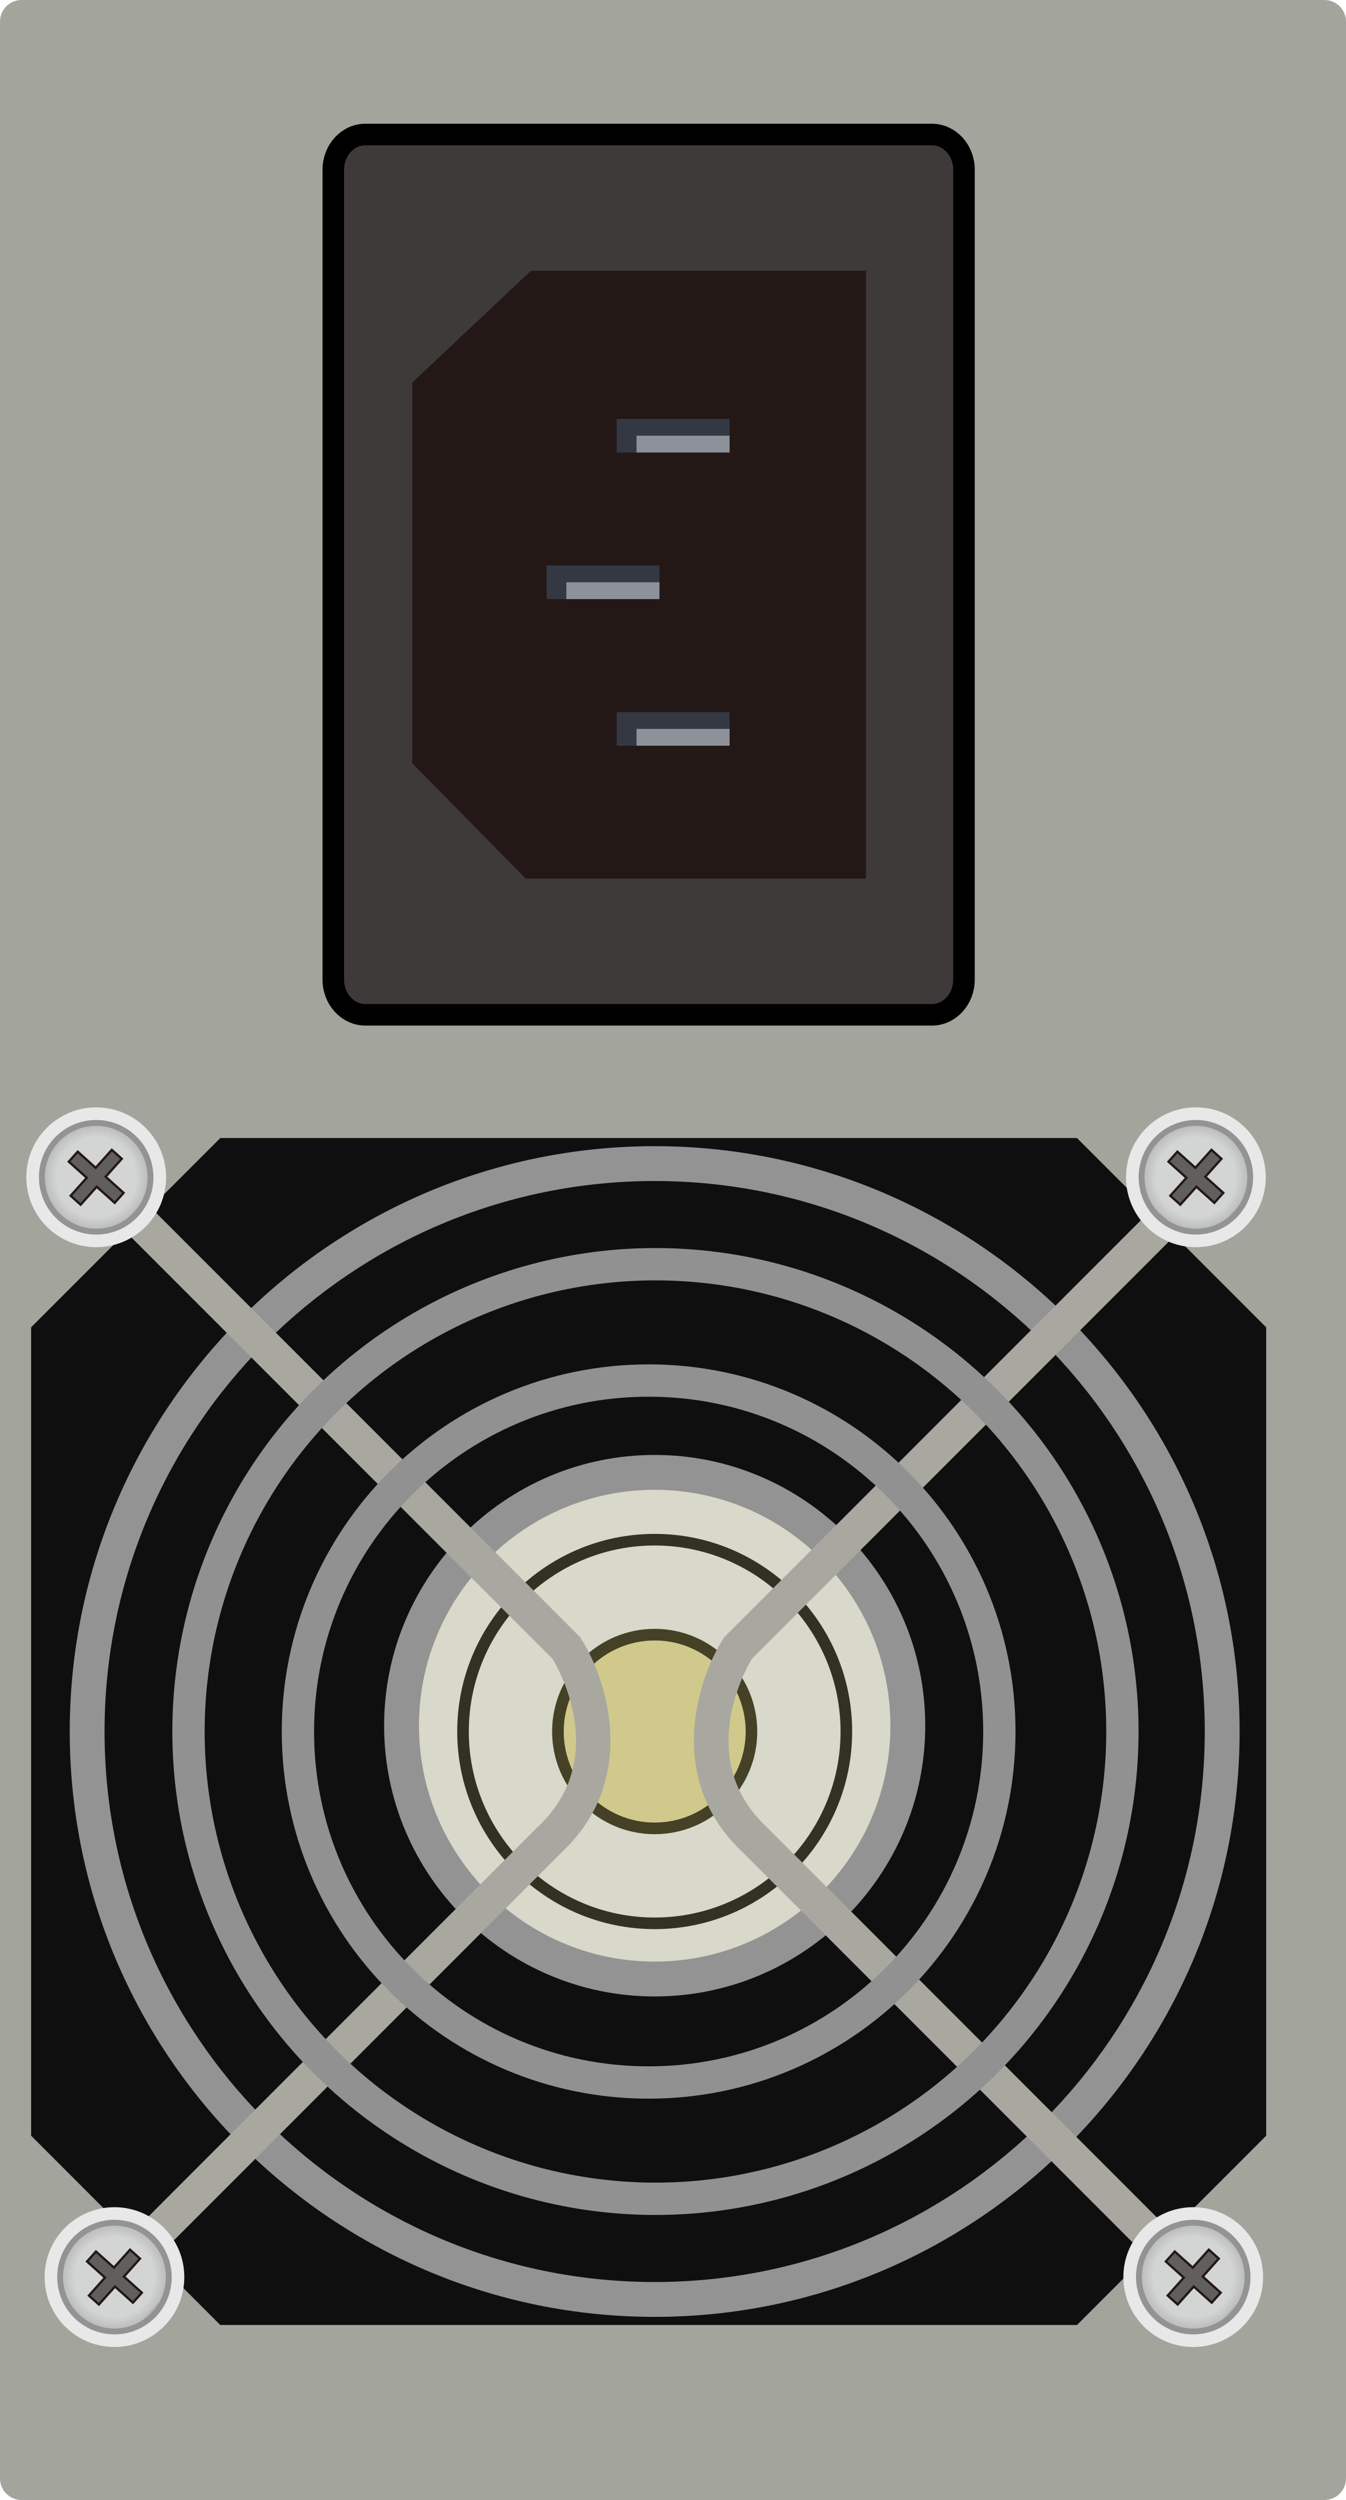 <?xml version="1.0" encoding="utf-8"?>
<!-- Generator: Adobe Illustrator 16.0.0, SVG Export Plug-In . SVG Version: 6.00 Build 0)  -->
<!DOCTYPE svg PUBLIC "-//W3C//DTD SVG 1.1//EN" "http://www.w3.org/Graphics/SVG/1.1/DTD/svg11.dtd">
<svg version="1.1" id="图层_1" xmlns="http://www.w3.org/2000/svg" xmlns:xlink="http://www.w3.org/1999/xlink" x="0px" y="0px"
	 width="125px" height="232px" viewBox="0 0 125 232" enable-background="new 0 0 125 232" xml:space="preserve">
<g>
	<path fill="#A3A59C" d="M125,230c0,1.104-0.896,2-2,2H2c-1.104,0-2-0.896-2-2V2c0-1.104,0.896-2,2-2h121c1.104,0,2,0.896,2,2V230z"
		/>
	<g>
		<polygon fill="#0F0F0F" points="20.456,215.76 2.888,198.193 2.888,123.176 20.456,105.611 100.018,105.611 117.588,123.176 
			117.588,198.193 100.018,215.76 		"/>
		<g>
			<g>
				<path fill="#939393" d="M60.798,215.006c-29.953,0-54.322-24.367-54.322-54.322c0-29.953,24.369-54.319,54.322-54.319
					c29.954,0,54.322,24.366,54.322,54.319C115.12,190.639,90.752,215.006,60.798,215.006z M60.798,109.599
					c-28.168,0-51.088,22.915-51.088,51.084s22.92,51.088,51.088,51.088c28.17,0,51.086-22.918,51.086-51.088
					S88.968,109.599,60.798,109.599z"/>
			</g>
			<g>
				<circle fill="#D8D8CB" cx="60.26" cy="160.145" r="23.507"/>
			</g>
			<g>
				<path fill="#939393" d="M60.798,185.271c-13.854,0-25.126-11.273-25.126-25.127s11.272-25.125,25.126-25.125
					c13.854,0,25.127,11.271,25.127,25.125S74.652,185.271,60.798,185.271z M60.798,138.254c-12.07,0-21.889,9.82-21.889,21.891
					c0,12.068,9.818,21.891,21.889,21.891c12.073,0,21.891-9.822,21.891-21.891C82.688,148.074,72.871,138.254,60.798,138.254z"/>
			</g>
			<g>
				<circle fill="#D1C98B" cx="60.797" cy="160.686" r="8.989"/>
				<path fill="#444127" d="M60.798,170.213c-5.25,0-9.525-4.275-9.525-9.527c0-5.256,4.275-9.529,9.525-9.529
					c5.253,0,9.526,4.273,9.526,9.529C70.324,165.938,66.051,170.213,60.798,170.213z M60.798,152.236
					c-4.656,0-8.446,3.789-8.446,8.449c0,4.658,3.79,8.449,8.446,8.449c4.658,0,8.451-3.791,8.451-8.449
					C69.249,156.025,65.456,152.236,60.798,152.236z"/>
			</g>
			<g>
				<path fill="#333124" d="M60.798,179.023c-10.11,0-18.338-8.227-18.338-18.338c0-10.113,8.228-18.34,18.338-18.34
					c10.113,0,18.34,8.227,18.34,18.34C79.138,170.797,70.911,179.023,60.798,179.023z M60.798,143.422
					c-9.515,0-17.26,7.744-17.26,17.264c0,9.516,7.745,17.26,17.26,17.26c9.52,0,17.263-7.744,17.263-17.26
					C78.061,151.166,70.317,143.422,60.798,143.422z"/>
			</g>
			<g>
				<path fill="#A8A8A0" d="M105.154,208.07l-36.163-36.162c-7.163-6.676-4.332-15.887-1.829-19.828l0.097-0.152l42.102-42.099
					l2.289,2.287l-41.841,41.837c-0.717,1.217-5.204,9.465,1.405,15.604l0.043,0.043l36.184,36.186L105.154,208.07z"/>
			</g>
			<g>
				<path fill="#A8A8A0" d="M15.981,208.07l-2.289-2.285l36.226-36.229c6.641-6.166,2.14-14.381,1.408-15.602L9.485,112.116
					l2.287-2.287l42.105,42.099l0.092,0.152c2.504,3.941,5.336,13.152-1.825,19.828L15.981,208.07z"/>
			</g>
			<g>
				<g>
					<circle fill="#E8E8E8" cx="111.06" cy="109.251" r="6.489"/>
				</g>
				<g>
					<g>
						<path fill="#AFAFAF" d="M114.819,112.624c-1.858,2.074-5.053,2.246-7.131,0.385c-2.074-1.861-2.25-5.055-0.39-7.131
							c1.858-2.072,5.051-2.246,7.13-0.385C116.503,107.356,116.682,110.547,114.819,112.624"/>
					</g>
					<g>
						<path fill="#939393" d="M111.062,114.569c-1.312,0-2.572-0.482-3.553-1.359c-2.181-1.96-2.367-5.329-0.408-7.511
							c1.007-1.122,2.445-1.766,3.955-1.766c1.312,0,2.574,0.483,3.553,1.359c2.184,1.958,2.369,5.326,0.411,7.511
							C114.015,113.926,112.569,114.569,111.062,114.569z M111.056,104.473c-1.354,0-2.651,0.578-3.557,1.586
							c-1.76,1.961-1.592,4.988,0.369,6.749c0.882,0.788,2.015,1.222,3.193,1.222c1.354,0,2.652-0.579,3.557-1.587
							c1.758-1.96,1.595-4.989-0.37-6.749C113.368,104.906,112.236,104.473,111.056,104.473z"/>
					</g>
					<g>
						<g>
							<defs>
								
									<rect id="SVGID_1_" x="106.296" y="104.495" transform="matrix(-0.745 -0.668 0.668 -0.745 120.816 264.734)" width="9.525" height="9.514"/>
							</defs>
							<clipPath id="SVGID_2_">
								<use xlink:href="#SVGID_1_"  overflow="visible"/>
							</clipPath>
							<g clip-path="url(#SVGID_2_)">
								<path fill="#BEBFBF" d="M114.603,112.43c-1.748,1.954-4.76,2.117-6.717,0.361c-1.96-1.753-2.126-4.764-0.373-6.719
									c1.755-1.955,4.763-2.118,6.721-0.363C116.19,107.463,116.358,110.475,114.603,112.43"/>
							</g>
							<g clip-path="url(#SVGID_2_)">
								<path fill="#C0C1C1" d="M114.521,112.354c-1.713,1.909-4.649,2.067-6.561,0.354c-1.912-1.713-2.073-4.651-0.36-6.561
									c1.712-1.91,4.647-2.069,6.563-0.355C116.073,107.506,116.231,110.444,114.521,112.354"/>
							</g>
							<g clip-path="url(#SVGID_2_)">
								<path fill="#C3C4C4" d="M114.437,112.278c-1.67,1.864-4.539,2.021-6.404,0.348s-2.022-4.538-0.353-6.402
									c1.672-1.865,4.54-2.021,6.404-0.347C115.95,107.549,116.108,110.417,114.437,112.278"/>
							</g>
							<g clip-path="url(#SVGID_2_)">
								<path fill="#C5C6C6" d="M114.351,112.206c-1.627,1.816-4.423,1.967-6.243,0.336c-1.819-1.631-1.973-4.428-0.345-6.245
									c1.629-1.817,4.427-1.968,6.249-0.337C115.831,107.591,115.985,110.387,114.351,112.206"/>
							</g>
							<g clip-path="url(#SVGID_2_)">
								<path fill="#C7C9C9" d="M114.269,112.132c-1.586,1.769-4.313,1.919-6.086,0.327c-1.773-1.591-1.924-4.317-0.333-6.088
									c1.589-1.771,4.313-1.919,6.085-0.329C115.71,107.633,115.856,110.359,114.269,112.132"/>
							</g>
							<g clip-path="url(#SVGID_2_)">
								<path fill="#CACBCB" d="M114.185,112.056c-1.547,1.724-4.199,1.868-5.928,0.319c-1.727-1.55-1.871-4.205-0.326-5.929
									c1.545-1.726,4.201-1.87,5.934-0.323C115.591,107.674,115.735,110.329,114.185,112.056"/>
							</g>
							<g clip-path="url(#SVGID_2_)">
								<path fill="#CCCECE" d="M114.104,111.98c-1.508,1.681-4.092,1.821-5.776,0.312c-1.679-1.508-1.819-4.091-0.315-5.77
									c1.509-1.681,4.091-1.82,5.773-0.313C115.468,107.715,115.608,110.301,114.104,111.98"/>
							</g>
							<g clip-path="url(#SVGID_2_)">
								<path fill="#CED0D0" d="M114.021,111.905c-1.463,1.634-3.978,1.771-5.614,0.305c-1.634-1.465-1.772-3.979-0.31-5.613
									c1.466-1.635,3.98-1.77,5.615-0.305C115.347,107.757,115.484,110.273,114.021,111.905"/>
							</g>
							<g clip-path="url(#SVGID_2_)">
								<path fill="#D1D3D3" d="M113.935,111.833c-1.42,1.587-3.863,1.719-5.455,0.293c-1.588-1.424-1.721-3.866-0.299-5.456
									c1.425-1.587,3.869-1.72,5.458-0.293C115.227,107.801,115.361,110.245,113.935,111.833"/>
							</g>
							<g clip-path="url(#SVGID_2_)">
								<path fill="#D3D5D5" d="M113.853,111.756c-1.383,1.541-3.754,1.67-5.295,0.287c-1.545-1.386-1.676-3.756-0.291-5.298
									c1.382-1.542,3.753-1.671,5.298-0.286C115.106,107.843,115.236,110.214,113.853,111.756"/>
							</g>
						</g>
					</g>
					<g>
						<polygon fill="#605F5E" points="108.687,110.965 110.181,109.299 108.512,107.803 109.345,106.876 111.012,108.374 
							112.507,106.707 113.432,107.536 111.938,109.203 113.606,110.698 112.776,111.625 111.107,110.127 109.611,111.793 						"/>
					</g>
					<g>
						<path fill="#231815" d="M113.28,107.543l-1.353,1.509l-0.142,0.159l0.16,0.143l1.508,1.353l-0.684,0.765l-1.512-1.353
							l-0.16-0.142l-0.143,0.16l-1.351,1.507l-0.77-0.688l1.354-1.508l0.143-0.159l-0.16-0.145l-1.507-1.352l0.686-0.764
							l1.507,1.352l0.162,0.145l0.142-0.161l1.353-1.506L113.28,107.543z M113.583,107.528l-1.084-0.974l-1.496,1.669l-1.668-1.498
							l-0.971,1.086l1.666,1.496l-1.496,1.666l1.087,0.973l1.495-1.664l1.668,1.494l0.973-1.086l-1.668-1.495L113.583,107.528z"/>
					</g>
				</g>
			</g>
			<g>
				<g>
					<circle fill="#E8E8E8" cx="110.813" cy="211.314" r="6.488"/>
				</g>
				<g>
					<g>
						<path fill="#AFAFAF" d="M114.575,214.688c-1.862,2.074-5.054,2.246-7.131,0.385s-2.252-5.055-0.392-7.131
							c1.86-2.074,5.051-2.246,7.128-0.385C116.259,209.42,116.434,212.611,114.575,214.688"/>
					</g>
					<g>
						<path fill="#939393" d="M110.814,216.631c-1.312,0-2.572-0.482-3.551-1.357c-2.184-1.959-2.367-5.328-0.411-7.51
							c1.007-1.123,2.447-1.768,3.956-1.768c1.315,0,2.574,0.482,3.552,1.359c2.186,1.959,2.371,5.326,0.414,7.512
							C113.77,215.988,112.326,216.631,110.814,216.631z M110.809,206.537c-1.354,0-2.65,0.578-3.554,1.586
							c-1.759,1.961-1.593,4.988,0.367,6.748c0.881,0.789,2.016,1.223,3.192,1.223c1.358,0,2.654-0.578,3.558-1.588
							c1.759-1.959,1.594-4.988-0.371-6.75C113.123,206.971,111.991,206.537,110.809,206.537z"/>
					</g>
					<g>
						<g>
							<defs>
								
									<rect id="SVGID_3_" x="106.051" y="206.56" transform="matrix(-0.745 -0.667 0.667 -0.745 52.288 442.635)" width="9.525" height="9.512"/>
							</defs>
							<clipPath id="SVGID_4_">
								<use xlink:href="#SVGID_3_"  overflow="visible"/>
							</clipPath>
							<g clip-path="url(#SVGID_4_)">
								<path fill="#BEBFBF" d="M114.354,214.496c-1.748,1.951-4.758,2.117-6.714,0.359c-1.958-1.754-2.126-4.764-0.374-6.719
									c1.756-1.955,4.762-2.117,6.724-0.363C115.946,209.527,116.11,212.537,114.354,214.496"/>
							</g>
							<g clip-path="url(#SVGID_4_)">
								<path fill="#C0C1C1" d="M114.274,214.418c-1.715,1.908-4.649,2.068-6.563,0.354c-1.909-1.711-2.07-4.65-0.359-6.559
									c1.713-1.912,4.646-2.07,6.562-0.357C115.827,209.57,115.985,212.508,114.274,214.418"/>
							</g>
							<g clip-path="url(#SVGID_4_)">
								<path fill="#C3C4C4" d="M114.19,214.344c-1.672,1.863-4.537,2.02-6.404,0.346c-1.865-1.672-2.021-4.539-0.35-6.402
									c1.671-1.865,4.535-2.021,6.4-0.348C115.703,209.611,115.862,212.48,114.19,214.344"/>
							</g>
							<g clip-path="url(#SVGID_4_)">
								<path fill="#C5C6C6" d="M114.104,214.268c-1.627,1.818-4.422,1.971-6.243,0.338c-1.819-1.631-1.97-4.428-0.343-6.244
									c1.631-1.818,4.424-1.969,6.244-0.34C115.586,209.654,115.739,212.451,114.104,214.268"/>
							</g>
							<g clip-path="url(#SVGID_4_)">
								<path fill="#C7C9C9" d="M114.024,214.195c-1.589,1.77-4.314,1.918-6.088,0.326c-1.771-1.588-1.923-4.314-0.335-6.086
									c1.589-1.771,4.317-1.918,6.087-0.328C115.464,209.697,115.613,212.422,114.024,214.195"/>
							</g>
							<g clip-path="url(#SVGID_4_)">
								<path fill="#CACBCB" d="M113.939,214.119c-1.546,1.725-4.2,1.869-5.928,0.32s-1.872-4.205-0.326-5.928
									c1.546-1.727,4.204-1.871,5.931-0.324C115.343,209.738,115.489,212.393,113.939,214.119"/>
							</g>
							<g clip-path="url(#SVGID_4_)">
								<path fill="#CCCECE" d="M113.856,214.045c-1.503,1.68-4.09,1.818-5.771,0.311c-1.681-1.508-1.823-4.092-0.315-5.771
									c1.504-1.678,4.089-1.818,5.772-0.311C115.222,209.779,115.361,212.363,113.856,214.045"/>
							</g>
							<g clip-path="url(#SVGID_4_)">
								<path fill="#CED0D0" d="M113.772,213.969c-1.463,1.633-3.978,1.771-5.61,0.305c-1.637-1.467-1.774-3.98-0.31-5.613
									c1.464-1.635,3.979-1.77,5.613-0.305C115.101,209.822,115.239,212.336,113.772,213.969"/>
							</g>
							<g clip-path="url(#SVGID_4_)">
								<path fill="#D1D3D3" d="M113.688,213.895c-1.421,1.588-3.863,1.721-5.454,0.295c-1.588-1.424-1.722-3.867-0.298-5.455
									s3.866-1.719,5.454-0.295C114.982,209.865,115.114,212.305,113.688,213.895"/>
							</g>
							<g clip-path="url(#SVGID_4_)">
								<path fill="#D3D5D5" d="M113.608,213.818c-1.381,1.543-3.756,1.672-5.299,0.287c-1.539-1.383-1.674-3.754-0.289-5.297
									c1.383-1.539,3.752-1.67,5.295-0.285C114.86,209.906,114.987,212.277,113.608,213.818"/>
							</g>
						</g>
					</g>
					<g>
						<polygon fill="#605F5E" points="108.44,213.029 109.935,211.363 108.267,209.867 109.098,208.941 110.766,210.439 
							112.259,208.77 113.186,209.6 111.69,211.268 113.358,212.764 112.53,213.689 110.858,212.191 109.367,213.859 						"/>
					</g>
					<g>
						<path fill="#231815" d="M113.034,209.607l-1.353,1.508l-0.142,0.16l0.158,0.143l1.511,1.352l-0.688,0.768l-1.509-1.354
							l-0.16-0.145l-0.141,0.162l-1.354,1.506l-0.763-0.686l1.35-1.508l0.143-0.16l-0.159-0.145l-1.51-1.352l0.688-0.764
							l1.507,1.352l0.162,0.145l0.141-0.162l1.353-1.506L113.034,209.607z M113.335,209.592l-1.082-0.973l-1.498,1.664l-1.666-1.492
							l-0.973,1.084l1.669,1.496l-1.495,1.666l1.086,0.973l1.494-1.666l1.667,1.496l0.975-1.086l-1.666-1.494L113.335,209.592z"/>
					</g>
				</g>
			</g>
			<g>
				<g>
					<path fill="#E8E8E8" d="M2.446,109.251c0-3.585,2.906-6.487,6.486-6.487c3.585,0,6.492,2.902,6.492,6.487
						c0,3.583-2.907,6.487-6.492,6.487C5.353,115.739,2.446,112.834,2.446,109.251z"/>
				</g>
				<g>
					<g>
						<path fill="#AFAFAF" d="M12.693,112.624c-1.858,2.074-5.05,2.246-7.13,0.385c-2.076-1.861-2.25-5.055-0.389-7.131
							c1.856-2.072,5.051-2.246,7.128-0.385C14.38,107.356,14.554,110.547,12.693,112.624"/>
					</g>
					<g>
						<path fill="#939393" d="M8.938,114.569c-1.312,0-2.576-0.482-3.553-1.359c-2.184-1.96-2.369-5.329-0.413-7.511
							c1.007-1.122,2.448-1.766,3.958-1.766c1.313,0,2.574,0.483,3.553,1.359c2.184,1.958,2.369,5.326,0.411,7.511
							C11.89,113.926,10.446,114.569,8.938,114.569z M8.931,104.473c-1.355,0-2.654,0.578-3.555,1.586
							c-1.758,1.961-1.596,4.988,0.366,6.749c0.884,0.788,2.017,1.222,3.196,1.222c1.354,0,2.652-0.579,3.555-1.587
							c1.758-1.96,1.594-4.989-0.371-6.749C11.243,104.906,10.108,104.473,8.931,104.473z"/>
					</g>
					<g>
						<g>
							<defs>
								
									<rect id="SVGID_5_" x="4.171" y="104.495" transform="matrix(-0.745 -0.667 0.667 -0.745 -57.333 196.569)" width="9.526" height="9.514"/>
							</defs>
							<clipPath id="SVGID_6_">
								<use xlink:href="#SVGID_5_"  overflow="visible"/>
							</clipPath>
							<g clip-path="url(#SVGID_6_)">
								<path fill="#BEBFBF" d="M12.479,112.43c-1.755,1.954-4.761,2.117-6.72,0.361c-1.956-1.753-2.124-4.764-0.369-6.719
									c1.754-1.955,4.762-2.118,6.719-0.363C14.067,107.463,14.232,110.475,12.479,112.43"/>
							</g>
							<g clip-path="url(#SVGID_6_)">
								<path fill="#C0C1C1" d="M12.396,112.354c-1.715,1.909-4.652,2.067-6.563,0.354s-2.071-4.651-0.359-6.561
									c1.713-1.91,4.649-2.069,6.561-0.355C13.944,107.506,14.106,110.444,12.396,112.354"/>
							</g>
							<g clip-path="url(#SVGID_6_)">
								<path fill="#C3C4C4" d="M12.312,112.278c-1.669,1.864-4.541,2.021-6.403,0.348c-1.864-1.673-2.024-4.538-0.353-6.402
									c1.672-1.865,4.541-2.021,6.403-0.347C13.827,107.549,13.984,110.417,12.312,112.278"/>
							</g>
							<g clip-path="url(#SVGID_6_)">
								<path fill="#C5C6C6" d="M12.228,112.206c-1.629,1.816-4.427,1.967-6.244,0.336c-1.819-1.631-1.972-4.428-0.344-6.245
									c1.631-1.817,4.428-1.968,6.245-0.337C13.704,107.591,13.859,110.387,12.228,112.206"/>
							</g>
							<g clip-path="url(#SVGID_6_)">
								<path fill="#C7C9C9" d="M12.146,112.132c-1.586,1.769-4.313,1.919-6.088,0.327c-1.772-1.591-1.924-4.317-0.336-6.088
									c1.59-1.771,4.317-1.919,6.09-0.329C13.585,107.633,13.733,110.359,12.146,112.132"/>
							</g>
							<g clip-path="url(#SVGID_6_)">
								<path fill="#CACBCB" d="M12.062,112.056c-1.547,1.724-4.199,1.868-5.929,0.319c-1.728-1.55-1.87-4.205-0.327-5.929
									c1.549-1.726,4.206-1.87,5.93-0.323C13.464,107.674,13.61,110.329,12.062,112.056"/>
							</g>
							<g clip-path="url(#SVGID_6_)">
								<path fill="#CCCECE" d="M11.981,111.98c-1.51,1.681-4.093,1.821-5.776,0.312c-1.681-1.508-1.821-4.091-0.315-5.77
									c1.506-1.681,4.092-1.82,5.772-0.313C13.345,107.715,13.483,110.301,11.981,111.98"/>
							</g>
							<g clip-path="url(#SVGID_6_)">
								<path fill="#CED0D0" d="M11.896,111.905c-1.465,1.634-3.98,1.771-5.613,0.305c-1.637-1.465-1.771-3.979-0.313-5.613
									c1.469-1.635,3.982-1.77,5.619-0.305C13.222,107.757,13.362,110.273,11.896,111.905"/>
							</g>
							<g clip-path="url(#SVGID_6_)">
								<path fill="#D1D3D3" d="M11.815,111.833c-1.428,1.587-3.867,1.719-5.459,0.293c-1.588-1.424-1.724-3.866-0.303-5.456
									c1.424-1.587,3.869-1.72,5.458-0.293C13.099,107.801,13.237,110.245,11.815,111.833"/>
							</g>
							<g clip-path="url(#SVGID_6_)">
								<path fill="#D3D5D5" d="M11.729,111.756c-1.381,1.541-3.755,1.67-5.3,0.287c-1.542-1.386-1.672-3.756-0.288-5.298
									c1.381-1.542,3.753-1.671,5.295-0.286C12.98,107.843,13.109,110.214,11.729,111.756"/>
							</g>
						</g>
					</g>
					<g>
						<polygon fill="#605F5E" points="6.563,110.965 8.056,109.299 6.387,107.803 7.218,106.876 8.888,108.374 10.38,106.707 
							11.308,107.536 9.813,109.203 11.479,110.698 10.651,111.625 8.981,110.127 7.487,111.793 						"/>
					</g>
					<g>
						<path fill="#231815" d="M11.154,107.543l-1.349,1.509l-0.146,0.159l0.164,0.143l1.505,1.353l-0.686,0.765l-1.509-1.353
							l-0.16-0.142l-0.145,0.16l-1.352,1.507l-0.762-0.688l1.349-1.508l0.144-0.159l-0.159-0.145l-1.509-1.352l0.684-0.764
							l1.51,1.352l0.16,0.145l0.145-0.161l1.35-1.506L11.154,107.543z M11.46,107.528l-1.087-0.974l-1.495,1.669l-1.669-1.498
							l-0.972,1.086l1.668,1.496l-1.494,1.666l1.084,0.973l1.496-1.664l1.668,1.494l0.971-1.086l-1.666-1.495L11.46,107.528z"/>
					</g>
				</g>
			</g>
			<g>
				<g>
					<circle fill="#E8E8E8" cx="10.63" cy="211.314" r="6.486"/>
				</g>
				<g>
					<g>
						<path fill="#AFAFAF" d="M14.39,214.688c-1.859,2.074-5.053,2.246-7.128,0.385c-2.079-1.861-2.252-5.055-0.395-7.131
							c1.862-2.074,5.055-2.246,7.134-0.385C16.073,209.42,16.251,212.611,14.39,214.688"/>
					</g>
					<g>
						<path fill="#939393" d="M10.631,216.631c-1.313,0-2.57-0.482-3.551-1.357c-2.183-1.959-2.371-5.328-0.411-7.51
							c1.006-1.123,2.449-1.768,3.958-1.768c1.31,0,2.573,0.482,3.551,1.359c2.187,1.959,2.369,5.326,0.415,7.512
							C13.582,215.988,12.141,216.631,10.631,216.631z M10.627,206.537c-1.357,0-2.652,0.578-3.556,1.586
							c-1.761,1.961-1.593,4.988,0.369,6.748c0.878,0.789,2.012,1.223,3.19,1.223c1.356,0,2.654-0.578,3.56-1.588
							c1.756-1.959,1.592-4.988-0.369-6.75C12.939,206.971,11.808,206.537,10.627,206.537z"/>
					</g>
					<g>
						<g>
							<defs>
								
									<rect id="SVGID_7_" x="5.866" y="206.561" transform="matrix(-0.745 -0.667 0.667 -0.745 -122.512 375.757)" width="9.524" height="9.509"/>
							</defs>
							<clipPath id="SVGID_8_">
								<use xlink:href="#SVGID_7_"  overflow="visible"/>
							</clipPath>
							<g clip-path="url(#SVGID_8_)">
								<path fill="#BEBFBF" d="M14.173,214.496c-1.752,1.951-4.76,2.117-6.718,0.359c-1.958-1.754-2.126-4.764-0.372-6.719
									c1.757-1.955,4.764-2.117,6.722-0.363C15.765,209.527,15.928,212.537,14.173,214.496"/>
							</g>
							<g clip-path="url(#SVGID_8_)">
								<path fill="#C0C1C1" d="M14.091,214.418c-1.711,1.908-4.649,2.068-6.561,0.354c-1.914-1.711-2.074-4.65-0.364-6.559
									c1.715-1.912,4.653-2.07,6.567-0.357C15.641,209.57,15.803,212.508,14.091,214.418"/>
							</g>
							<g clip-path="url(#SVGID_8_)">
								<path fill="#C3C4C4" d="M14.007,214.344c-1.669,1.863-4.537,2.02-6.402,0.346c-1.866-1.672-2.022-4.539-0.352-6.402
									c1.669-1.865,4.536-2.021,6.402-0.348C15.522,209.611,15.679,212.48,14.007,214.344"/>
							</g>
							<g clip-path="url(#SVGID_8_)">
								<path fill="#C5C6C6" d="M13.923,214.268c-1.627,1.818-4.424,1.971-6.244,0.338c-1.82-1.631-1.975-4.428-0.345-6.244
									c1.63-1.818,4.429-1.969,6.247-0.34C15.399,209.654,15.554,212.451,13.923,214.268"/>
							</g>
							<g clip-path="url(#SVGID_8_)">
								<path fill="#C7C9C9" d="M13.839,214.195c-1.585,1.77-4.313,1.918-6.084,0.326c-1.775-1.588-1.925-4.314-0.337-6.086
									s4.315-1.918,6.089-0.328S15.43,212.422,13.839,214.195"/>
							</g>
							<g clip-path="url(#SVGID_8_)">
								<path fill="#CACBCB" d="M13.757,214.119c-1.547,1.725-4.2,1.869-5.932,0.32c-1.725-1.549-1.871-4.205-0.326-5.928
									c1.55-1.727,4.205-1.871,5.934-0.324C15.159,209.738,15.303,212.393,13.757,214.119"/>
							</g>
							<g clip-path="url(#SVGID_8_)">
								<path fill="#CCCECE" d="M13.674,214.045c-1.506,1.68-4.089,1.818-5.772,0.311c-1.68-1.508-1.823-4.092-0.318-5.771
									c1.509-1.678,4.095-1.818,5.773-0.311C15.039,209.779,15.18,212.363,13.674,214.045"/>
							</g>
							<g clip-path="url(#SVGID_8_)">
								<path fill="#CED0D0" d="M13.591,213.969c-1.464,1.633-3.979,1.771-5.613,0.305c-1.637-1.467-1.772-3.98-0.31-5.613
									c1.464-1.635,3.979-1.77,5.613-0.305C14.918,209.822,15.056,212.336,13.591,213.969"/>
							</g>
							<g clip-path="url(#SVGID_8_)">
								<path fill="#D1D3D3" d="M13.507,213.895c-1.424,1.588-3.865,1.721-5.456,0.295c-1.589-1.424-1.724-3.867-0.299-5.455
									c1.426-1.588,3.869-1.719,5.455-0.295C14.798,209.865,14.93,212.305,13.507,213.895"/>
							</g>
							<g clip-path="url(#SVGID_8_)">
								<path fill="#D3D5D5" d="M13.426,213.818c-1.386,1.543-3.757,1.672-5.302,0.287c-1.541-1.383-1.67-3.754-0.289-5.297
									c1.382-1.539,3.754-1.67,5.297-0.285C14.678,209.906,14.806,212.277,13.426,213.818"/>
							</g>
						</g>
					</g>
					<g>
						<polygon fill="#605F5E" points="8.259,213.029 9.751,211.363 8.083,209.867 8.913,208.941 10.582,210.439 12.077,208.77 
							13.003,209.6 11.509,211.268 13.178,212.764 12.348,213.689 10.679,212.191 9.185,213.859 						"/>
					</g>
					<g>
						<path fill="#231815" d="M12.854,209.607l-1.354,1.508l-0.145,0.16l0.161,0.143l1.509,1.352l-0.688,0.768l-1.507-1.354
							l-0.16-0.145l-0.145,0.162l-1.354,1.506l-0.761-0.686l1.347-1.508l0.145-0.16l-0.16-0.145l-1.507-1.352l0.686-0.764
							l1.507,1.352l0.162,0.145l0.143-0.162l1.354-1.506L12.854,209.607z M13.154,209.592l-1.087-0.973l-1.494,1.664l-1.668-1.492
							l-0.974,1.084l1.669,1.496l-1.494,1.666l1.086,0.973l1.494-1.666l1.668,1.496l0.97-1.086l-1.664-1.494L13.154,209.592z"/>
					</g>
				</g>
			</g>
			<circle fill="none" stroke="#919191" stroke-width="3" stroke-miterlimit="10" cx="60.87" cy="160.684" r="43.365"/>
			<path fill="none" stroke="#919191" stroke-width="3" stroke-miterlimit="10" d="M27.667,160.684
				c0-17.986,14.584-32.57,32.572-32.57c17.985,0,32.569,14.584,32.569,32.57c0,17.99-14.584,32.572-32.569,32.572
				C42.251,193.256,27.667,178.674,27.667,160.684z"/>
		</g>
	</g>
	<g>
		<path fill="#3E3A39" d="M86.539,12.483c1.646,0,2.983,1.458,2.983,3.255v75.181c0,1.796-1.337,3.255-2.983,3.255H33.938
			c-1.649,0-2.985-1.459-2.985-3.255V15.738c0-1.797,1.336-3.255,2.985-3.255H86.539z"/>
		<path fill="none" stroke="#000000" stroke-width="2" stroke-miterlimit="10" d="M86.539,12.483c1.646,0,2.983,1.458,2.983,3.255
			v75.181c0,1.796-1.337,3.255-2.983,3.255H33.938c-1.649,0-2.985-1.459-2.985-3.255V15.738c0-1.797,1.336-3.255,2.985-3.255H86.539
			z"/>
		<polygon fill="#231815" points="80.429,81.532 48.822,81.532 38.287,70.837 38.287,35.5 49.307,25.126 80.429,25.126 		"/>
		<rect x="57.272" y="38.875" fill="#343842" width="10.484" height="3.116"/>
		<rect x="59.115" y="40.433" fill="#8D919A" width="8.642" height="1.558"/>
		<rect x="50.752" y="52.479" fill="#343842" width="10.489" height="3.117"/>
		<rect x="52.595" y="54.037" fill="#8D919A" width="8.646" height="1.56"/>
		<rect x="57.272" y="66.084" fill="#343842" width="10.484" height="3.117"/>
		<rect x="59.115" y="67.642" fill="#8D919A" width="8.642" height="1.559"/>
	</g>
</g>
</svg>
